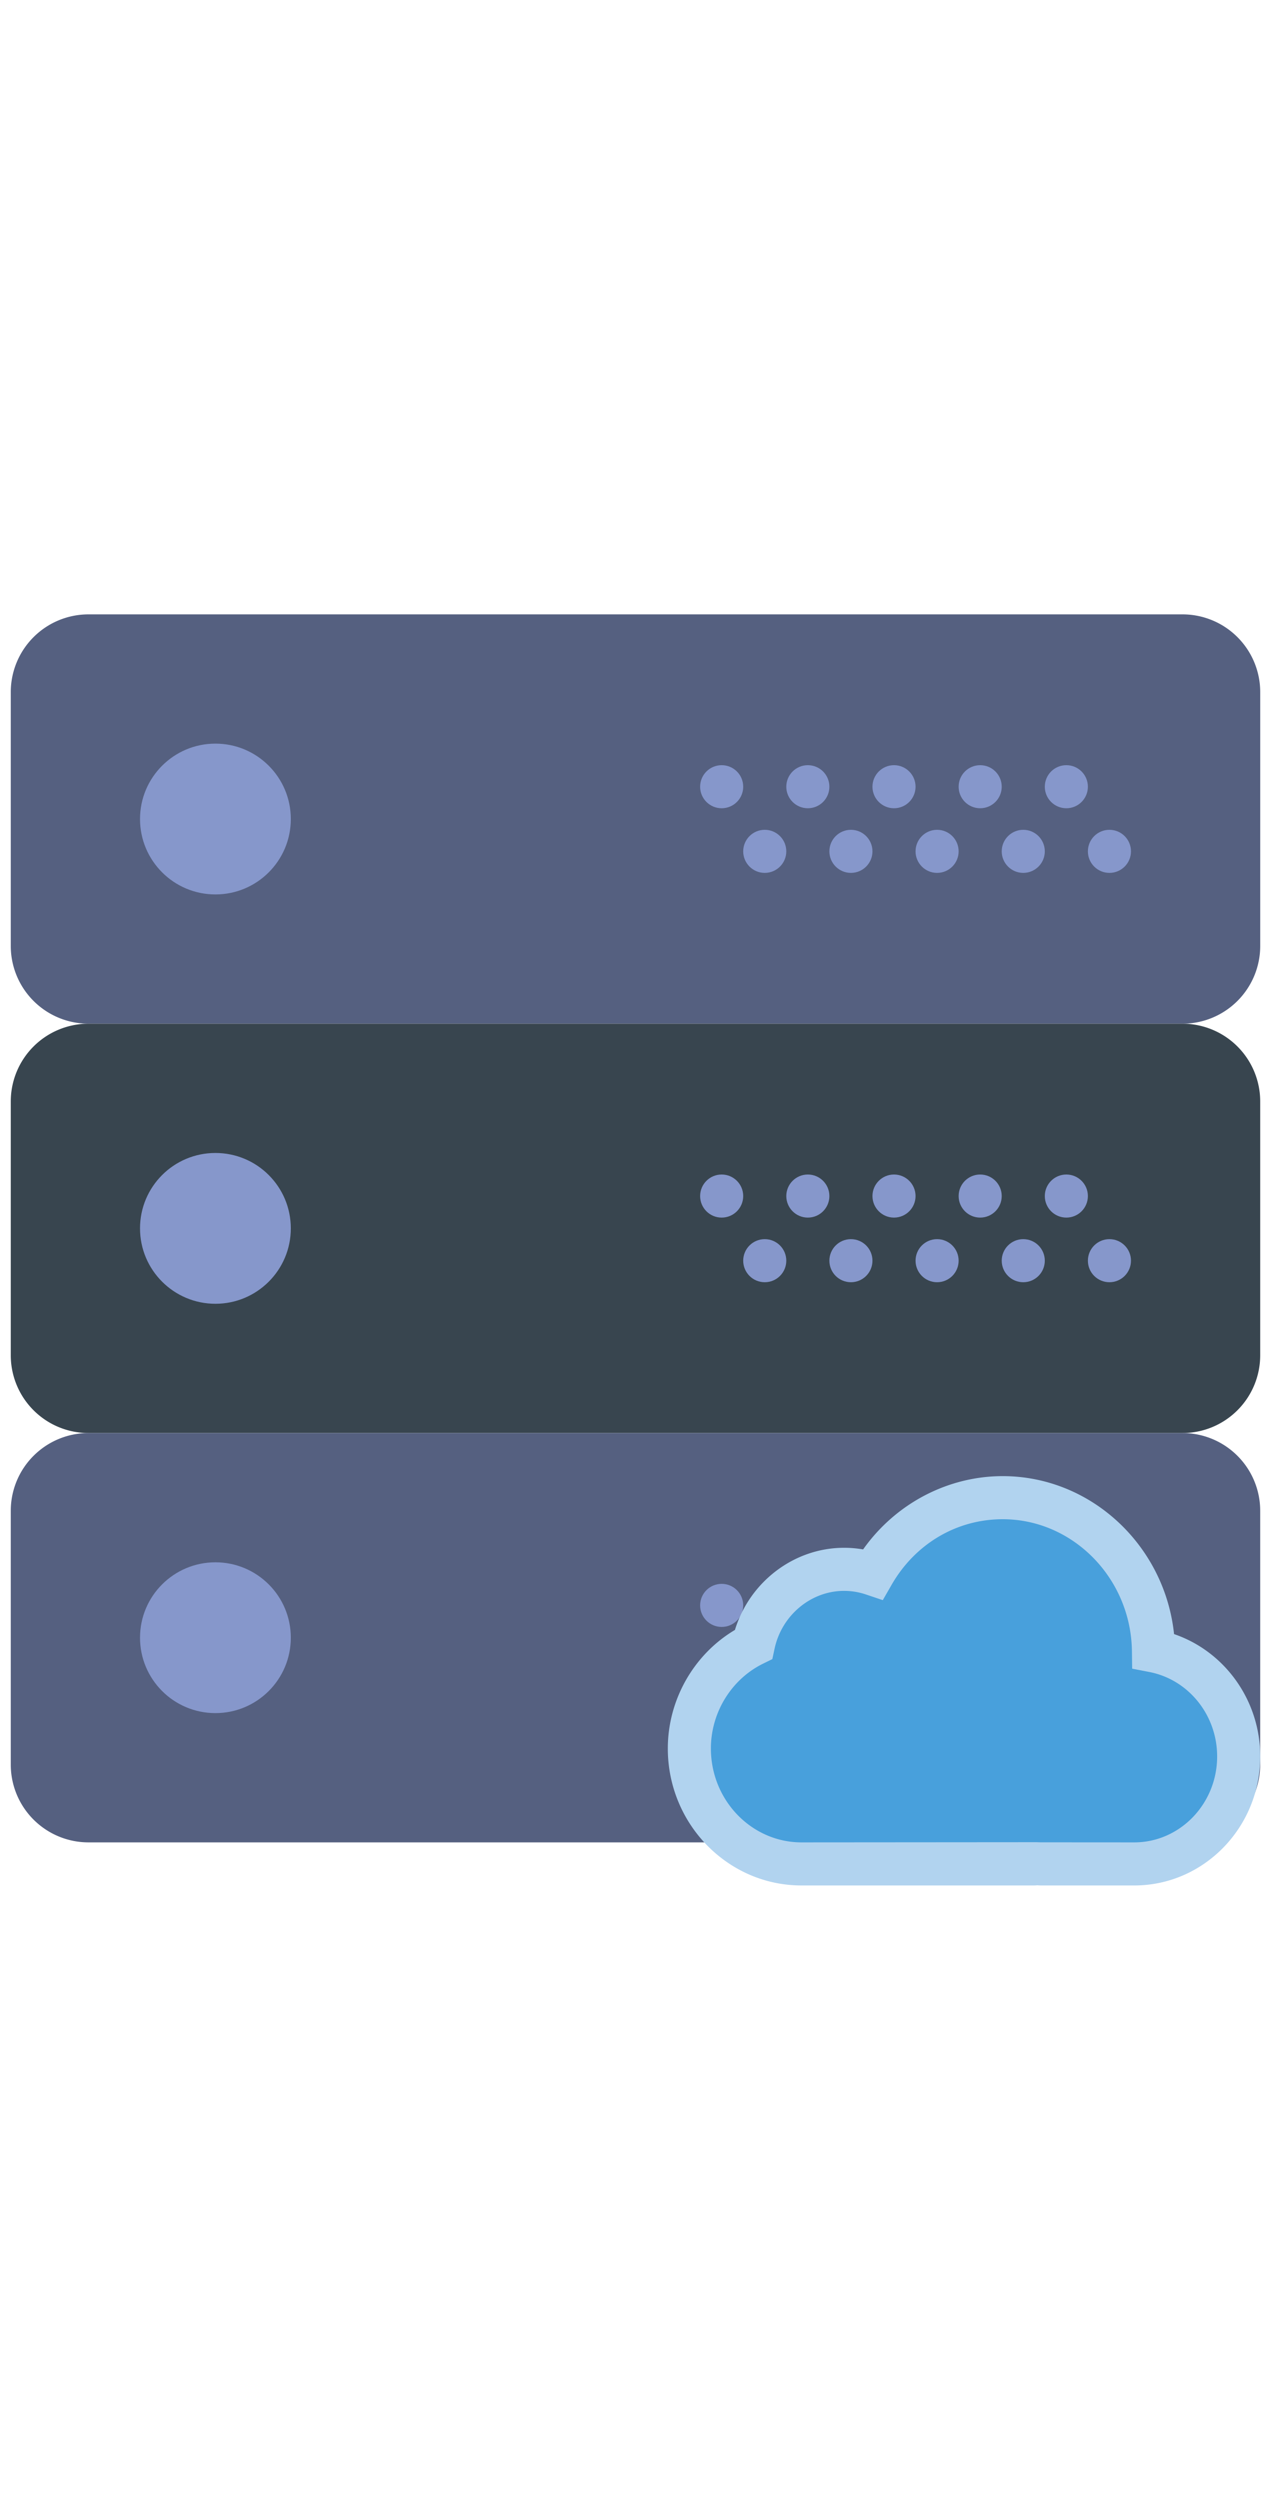<svg width="30px" xmlns="http://www.w3.org/2000/svg" viewBox="0 0 59 59" style="enable-background:new 0 0 59 59" xml:space="preserve"><path style="fill:#556080" d="M54.892 19H4.108A3.609 3.609 0 0 1 .5 15.392V3.608A3.609 3.609 0 0 1 4.108 0h50.783A3.609 3.609 0 0 1 58.5 3.608v11.783A3.609 3.609 0 0 1 54.892 19z"/><path style="fill:#38454f" d="M54.892 38H4.108A3.609 3.609 0 0 1 .5 34.392V22.608A3.609 3.609 0 0 1 4.108 19h50.783a3.608 3.608 0 0 1 3.608 3.608v11.783A3.608 3.608 0 0 1 54.892 38z"/><path style="fill:#556080" d="M54.892 57H4.108A3.609 3.609 0 0 1 .5 53.392V41.608A3.609 3.609 0 0 1 4.108 38h50.783a3.608 3.608 0 0 1 3.608 3.608v11.783A3.608 3.608 0 0 1 54.892 57z"/><circle style="fill:#8697cb" cx="10" cy="9.5" r="3.5"/><circle style="fill:#8697cb" cx="49.5" cy="8" r="1"/><circle style="fill:#8697cb" cx="45.5" cy="8" r="1"/><circle style="fill:#8697cb" cx="51.5" cy="11" r="1"/><circle style="fill:#8697cb" cx="47.5" cy="11" r="1"/><circle style="fill:#8697cb" cx="41.5" cy="8" r="1"/><circle style="fill:#8697cb" cx="43.5" cy="11" r="1"/><circle style="fill:#8697cb" cx="37.5" cy="8" r="1"/><circle style="fill:#8697cb" cx="39.5" cy="11" r="1"/><circle style="fill:#8697cb" cx="33.5" cy="8" r="1"/><circle style="fill:#8697cb" cx="35.5" cy="11" r="1"/><circle style="fill:#8697cb" cx="10" cy="28.5" r="3.5"/><circle style="fill:#8697cb" cx="49.5" cy="27" r="1"/><circle style="fill:#8697cb" cx="45.5" cy="27" r="1"/><circle style="fill:#8697cb" cx="51.5" cy="30" r="1"/><circle style="fill:#8697cb" cx="47.5" cy="30" r="1"/><circle style="fill:#8697cb" cx="41.5" cy="27" r="1"/><circle style="fill:#8697cb" cx="43.5" cy="30" r="1"/><circle style="fill:#8697cb" cx="37.5" cy="27" r="1"/><circle style="fill:#8697cb" cx="39.5" cy="30" r="1"/><circle style="fill:#8697cb" cx="33.5" cy="27" r="1"/><circle style="fill:#8697cb" cx="35.5" cy="30" r="1"/><circle style="fill:#8697cb" cx="10" cy="47.5" r="3.5"/><circle style="fill:#8697cb" cx="49.5" cy="46" r="1"/><circle style="fill:#8697cb" cx="45.5" cy="46" r="1"/><circle style="fill:#8697cb" cx="51.5" cy="49" r="1"/><circle style="fill:#8697cb" cx="47.5" cy="49" r="1"/><circle style="fill:#8697cb" cx="41.5" cy="46" r="1"/><circle style="fill:#8697cb" cx="43.5" cy="49" r="1"/><circle style="fill:#8697cb" cx="37.5" cy="46" r="1"/><circle style="fill:#8697cb" cx="39.5" cy="49" r="1"/><circle style="fill:#8697cb" cx="33.5" cy="46" r="1"/><circle style="fill:#8697cb" cx="35.5" cy="49" r="1"/><g><path style="fill:#48a0dc" d="M53.545 48.111C53.494 44.175 50.382 41 46.546 41c-2.568 0-4.806 1.426-6.025 3.546a4.201 4.201 0 0 0-1.337-.22c-2.063 0-3.785 1.492-4.208 3.484A5.382 5.382 0 0 0 32 52.641C32 55.589 34.343 58 37.208 58h10.775c.061 0 .119-.007.18-.009.06.002.119.009.18.009h4.31c2.667 0 4.849-2.245 4.849-4.989-.002-2.43-1.714-4.465-3.957-4.9z"/><path style="fill:#b1d3ef" d="M52.651 59h-4.31c-.063 0-.126-.004-.188-.008a2.05 2.05 0 0 1-.171.008H37.208C33.785 59 31 56.147 31 52.642c0-2.262 1.209-4.372 3.116-5.503.686-2.235 2.746-3.813 5.066-3.813.296 0 .592.025.884.076C41.562 41.286 43.98 40 46.546 40c4.102 0 7.524 3.225 7.954 7.332 2.358.806 4 3.079 4 5.679 0 3.302-2.624 5.989-5.849 5.989zm-4.537-2.009.186.006 4.351.003c2.122 0 3.849-1.79 3.849-3.989 0-1.917-1.323-3.564-3.146-3.919l-.799-.155-.011-.813C52.501 44.747 49.811 42 46.546 42c-2.135 0-4.063 1.139-5.158 3.045l-.409.711-.777-.261a3.184 3.184 0 0 0-1.019-.169c-1.54 0-2.898 1.133-3.229 2.692l-.102.475-.435.214C33.948 49.432 33 50.976 33 52.642 33 55.045 34.888 57 37.208 57l10.906-.009z"/></g></svg>
